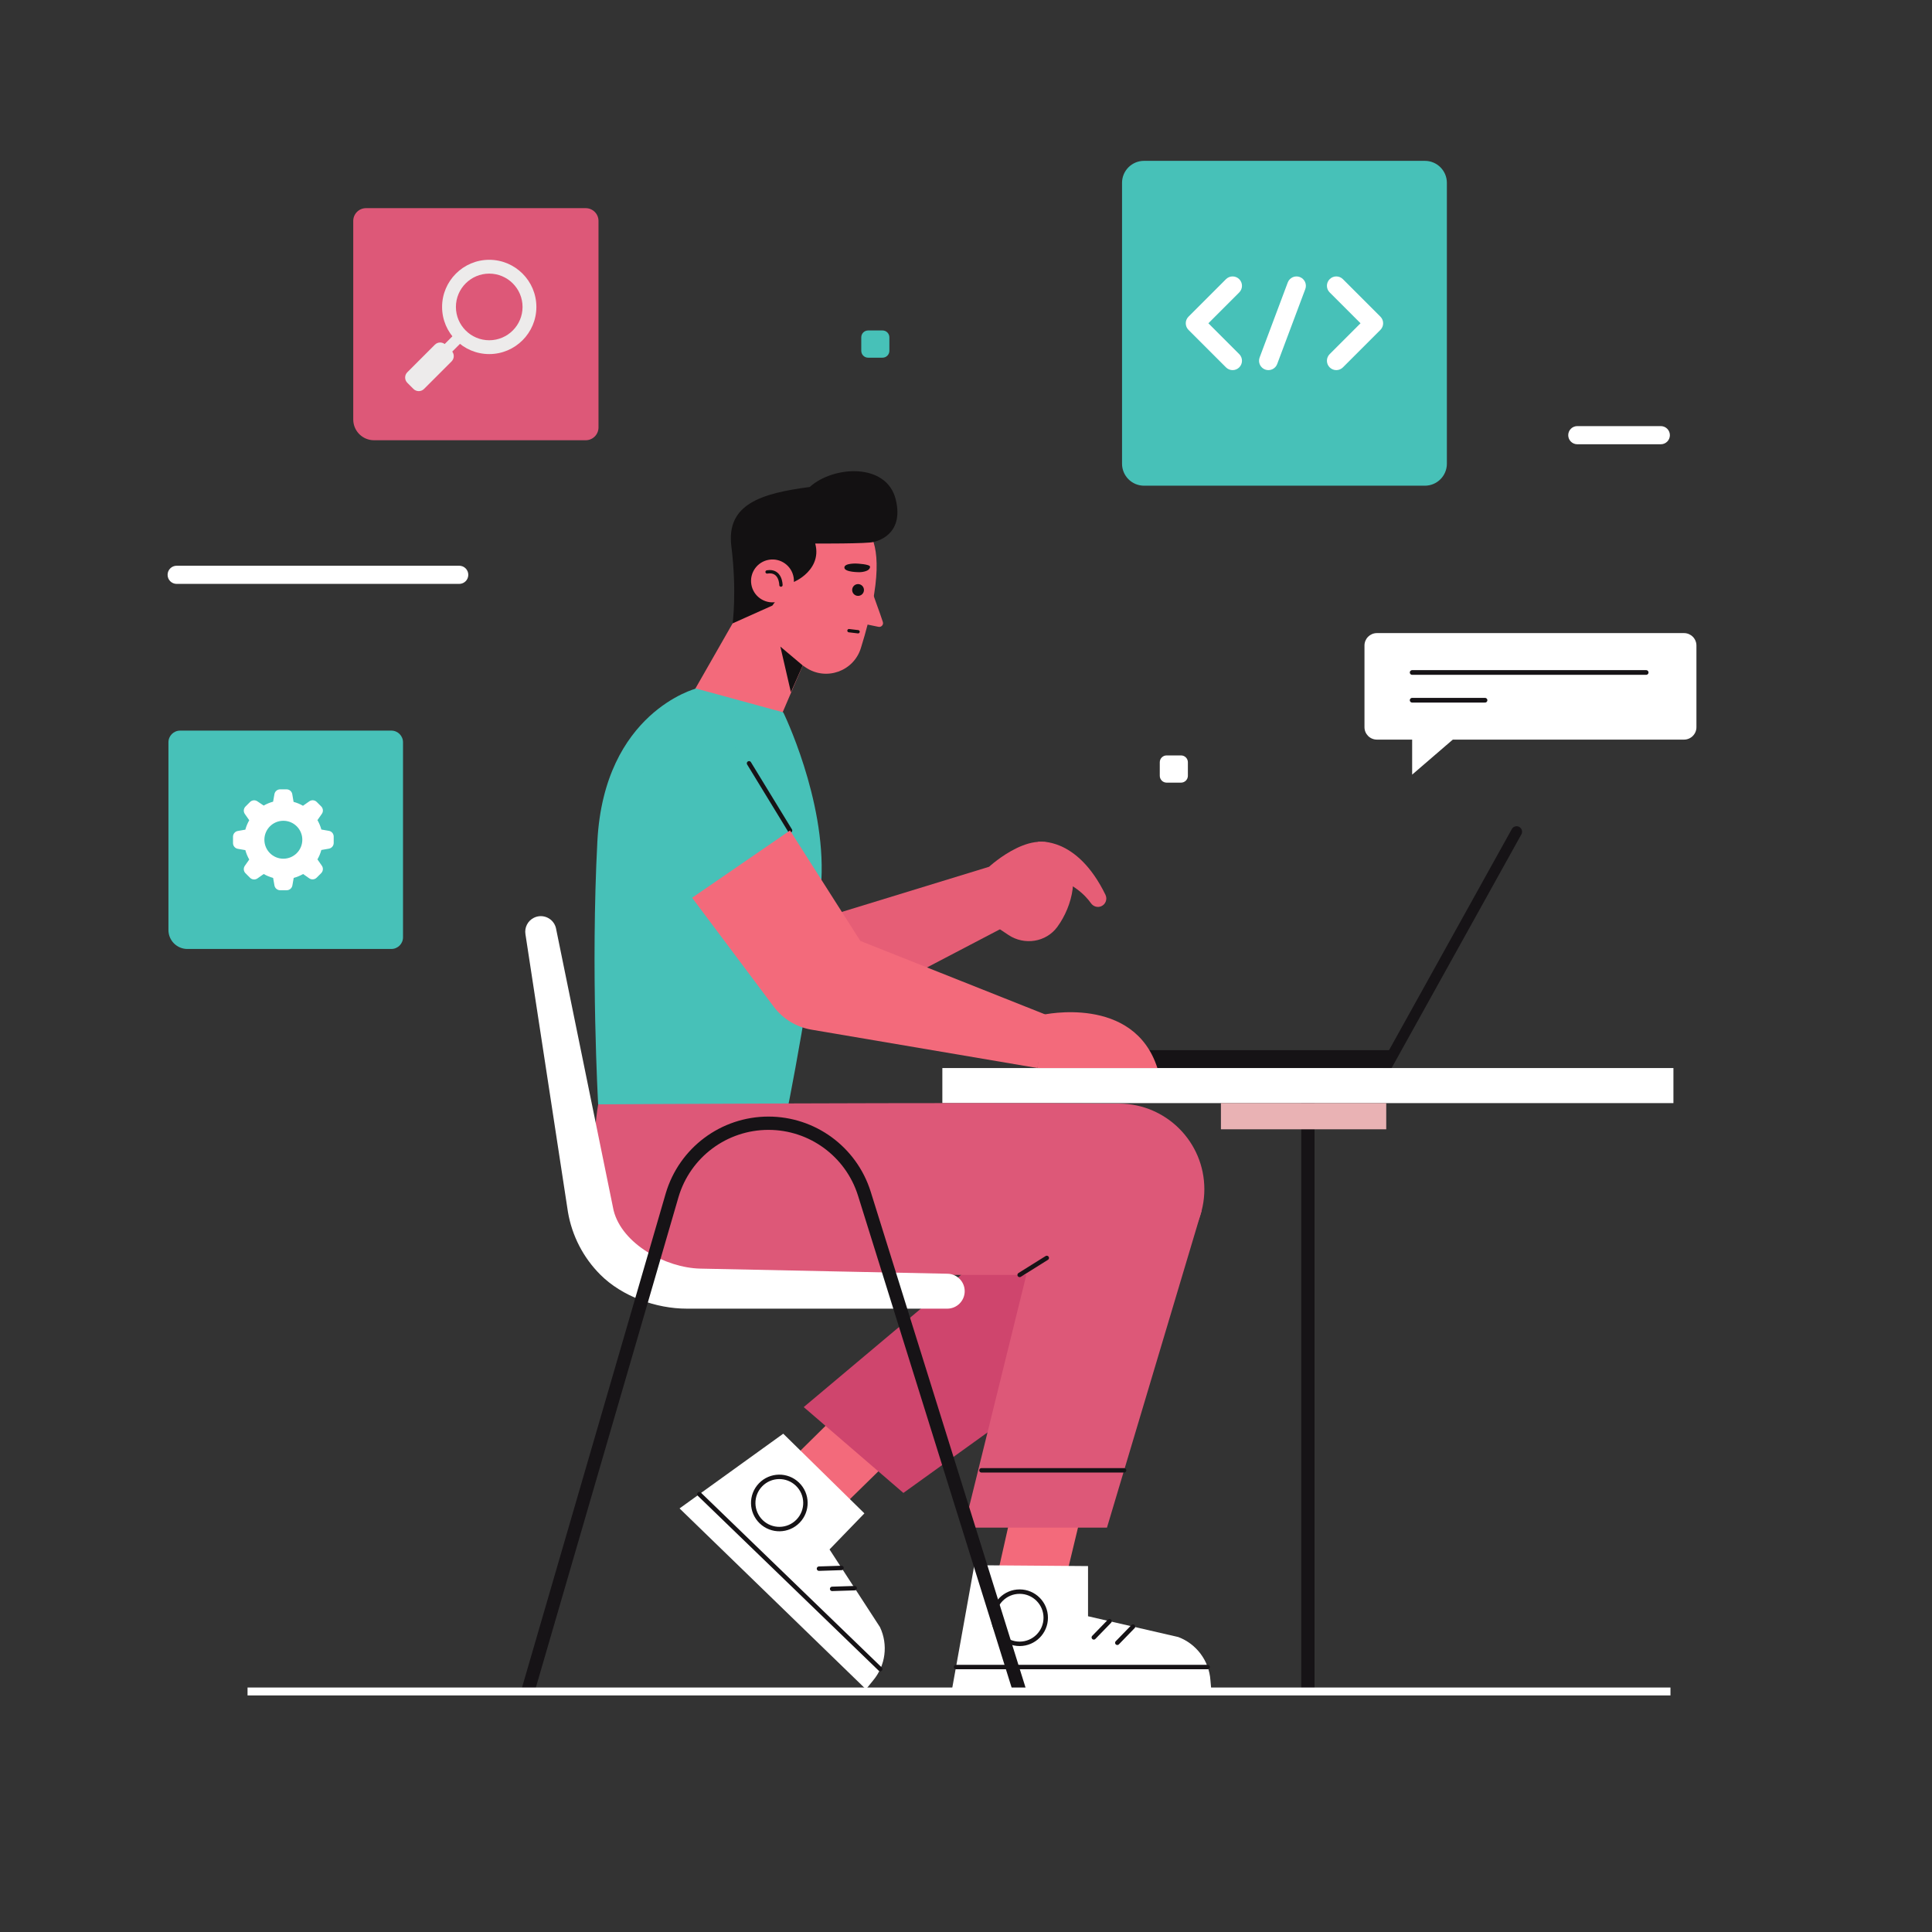<?xml version="1.0" encoding="UTF-8" standalone="no"?>
<svg
   xmlns:dc="http://purl.org/dc/elements/1.1/"
   xmlns:cc="http://creativecommons.org/ns#"
   xmlns:rdf="http://www.w3.org/1999/02/22-rdf-syntax-ns#"
   xmlns:svg="http://www.w3.org/2000/svg"
   xmlns="http://www.w3.org/2000/svg"
   viewBox="0 0 666.667 666.667"
   height="666.667"
   width="666.667"
   xml:space="preserve"
   id="svg2"
   version="1.1"><rect x="0" y="0" width="666.667" height="666.667" fill="#333333" stroke="none"/><defs
     id="defs6" /><g
     transform="matrix(1.333,0,0,-1.333,0,666.667)"
     id="g10"><g
       transform="scale(0.1)"
       id="g12"><path
         id="path14"
         style="fill:#fcd0cf;fill-opacity:0;fill-rule:nonzero;stroke:none"
         d="M 5000,0 H 0 V 5000 H 5000 V 0" /><path
         id="path16"
         style="fill:none;stroke:#161316;stroke-width:34.401;stroke-linecap:butt;stroke-linejoin:miter;stroke-miterlimit:10;stroke-dasharray:none;stroke-opacity:1"
         d="M 3385.65,2179.61 V 623.961" /><path
         id="path18"
         style="fill:#161316;fill-opacity:1;fill-rule:nonzero;stroke:none"
         d="m 3599.05,2282.78 h -779.33 v -46.34 h 779.33 v 46.34" /><path
         id="path20"
         style="fill:none;stroke:#161316;stroke-width:28.278;stroke-linecap:round;stroke-linejoin:round;stroke-miterlimit:10;stroke-dasharray:none;stroke-opacity:1"
         d="M 3925.96,2848.31 3591.01,2245.13" /><path
         id="path22"
         style="fill:#ffffff;fill-opacity:1;fill-rule:nonzero;stroke:none"
         d="M 4331.9,2145.7 H 2439.41 v 90.74 H 4331.9 v -90.74" /><path
         id="path24"
         style="fill:#e9b2b4;fill-opacity:1;fill-rule:nonzero;stroke:none"
         d="m 3588.47,2077.9 h -427.93 v 67.8 h 427.93 v -67.8" /><path
         id="path26"
         style="fill:#f36a7b;fill-opacity:1;fill-rule:nonzero;stroke:none"
         d="m 1984.05,3341.22 102.28,-68.2 c 52.26,-34.84 123.36,-9.62 142.08,50.34 111.56,357.3 -40.42,330.93 -40.42,330.93 l -147.31,0.15 c -12.67,0.01 -23.46,-9.19 -25.44,-21.7 l -42.33,-266.06 c -1.58,-9.94 2.77,-19.88 11.14,-25.46" /><path
         id="path28"
         style="fill:#f36a7b;fill-opacity:1;fill-rule:nonzero;stroke:none"
         d="m 2107.28,3339.79 c -7.4,-6.65 -95.68,-216.54 -95.68,-216.54 l -225.37,71.33 220.75,386.34 100.3,-241.13" /><path
         id="path30"
         style="fill:#f36a7b;fill-opacity:1;fill-rule:nonzero;stroke:none"
         d="m 2257.48,3472.49 c 0.06,-4.9 20.95,-58.84 27.95,-81.45 2.26,-7.29 -4.37,-14.22 -11.76,-12.32 l -56.14,11.6 39.95,82.17" /><path
         id="path32"
         style="fill:#131112;fill-opacity:1;fill-rule:nonzero;stroke:none"
         d="m 2077.95,3278.61 -57.88,48.85 27.27,-118.13 z" /><path
         id="path34"
         style="fill:#131112;fill-opacity:1;fill-rule:nonzero;stroke:none"
         d="m 2230.06,3486.44 c 6.88,-4.88 8.49,-14.41 3.6,-21.29 -4.88,-6.87 -14.42,-8.48 -21.29,-3.59 -6.87,4.88 -8.48,14.42 -3.59,21.29 4.88,6.87 14.41,8.48 21.28,3.59" /><path
         id="path36"
         style="fill:none;stroke:#131112;stroke-width:8.6;stroke-linecap:round;stroke-linejoin:round;stroke-miterlimit:10;stroke-dasharray:none;stroke-opacity:1"
         d="m 2221.22,3365.9 -23.54,2.8" /><path
         id="path38"
         style="fill:#131112;fill-opacity:1;fill-rule:nonzero;stroke:none"
         d="m 2217.31,3542.41 c 0,0 -32.19,1.47 -31.51,-10.68 0.68,-12.16 39.58,-11.65 39.58,-11.65 0,0 26.28,0.41 26.89,13.92 0.31,6.98 -34.96,8.41 -34.96,8.41" /><path
         id="path40"
         style="fill:#131112;fill-opacity:1;fill-rule:nonzero;stroke:none"
         d="m 2318.82,3707.97 c -23.41,96.36 -161.59,87.87 -222.69,32.69 l 0.02,-0.02 c -125.39,-16.45 -216.38,-44.32 -202.93,-153.24 14.49,-117.32 3.29,-199.81 3.29,-199.81 l 102.93,46.1 42.11,59.07 c -1.59,-8.12 88.93,26.95 68.77,101.44 0,0 139.2,-0.59 150.81,4.16 0.03,0.01 0.05,0.03 0.08,0.04 3.02,0.52 80.57,15.07 57.61,109.57" /><path
         id="path42"
         style="fill:#f36a7b;fill-opacity:1;fill-rule:nonzero;stroke:none"
         d="m 2054.38,3506.73 c 5.1,-30.21 -15.26,-58.85 -45.47,-63.95 -30.22,-5.11 -58.86,15.25 -63.96,45.47 -5.11,30.21 15.26,58.85 45.48,63.95 30.21,5.11 58.84,-15.25 63.95,-45.47" /><path
         id="path44"
         style="fill:none;stroke:#131112;stroke-width:8.6;stroke-linecap:round;stroke-linejoin:round;stroke-miterlimit:10;stroke-dasharray:none;stroke-opacity:1"
         d="m 2021.61,3486.69 c 0,0 -0.04,40.04 -35.93,34.01" /><path
         id="path46"
         style="fill:#47c1b8;fill-opacity:1;fill-rule:nonzero;stroke:none"
         d="m 1801.9,3218.88 c 0,0 -237.91,-61.35 -255.5,-395.29 -17.59,-333.93 2.02,-681.12 2.02,-681.12 l 484.38,-41.61 c 0,0 81.38,395.3 93.5,622.01 11.19,209.61 -98.69,434.37 -98.69,434.37 l -225.71,61.64" /><path
         id="path48"
         style="fill:#e65e76;fill-opacity:1;fill-rule:nonzero;stroke:none"
         d="m 1960.79,2573.66 599.57,183.83 39.59,-155.81 -415.73,-217.5 -223.43,189.48" /><path
         id="path50"
         style="fill:#e65e76;fill-opacity:1;fill-rule:nonzero;stroke:none"
         d="m 2560.36,2757.49 c 0,0 126.31,116.57 193.18,36.97 43.2,-51.44 23.93,-137.46 -16.61,-192.73 -29.17,-39.78 -85.33,-48.17 -126.38,-20.81 l -67.16,44.78 16.97,131.79" /><path
         id="path52"
         style="fill:#e65e76;fill-opacity:1;fill-rule:nonzero;stroke:none"
         d="m 2686.72,2821.99 c 0,0 100.36,16.04 174.92,-137 5.49,-11.27 0.44,-24.94 -11.14,-29.76 v 0 c -9.53,-3.97 -20.36,-0.58 -26.31,7.84 -15,21.23 -51.11,59.04 -124.78,74.42 l -12.69,84.5" /><path
         id="path54"
         style="fill:#47c1b8;fill-opacity:1;fill-rule:nonzero;stroke:none"
         d="m 1938.95,3025.29 c -43.52,71.27 -136.03,94.7 -208.23,52.73 -74.44,-43.27 -98.75,-139.28 -53.88,-212.77 l 114.79,-188.02 253.45,174.21 -106.13,173.85" /><path
         id="path56"
         style="fill:none;stroke:#161316;stroke-width:11.467;stroke-linecap:round;stroke-linejoin:round;stroke-miterlimit:10;stroke-dasharray:none;stroke-opacity:1"
         d="m 2045.08,2851.44 -106.13,173.85" /><path
         id="path58"
         style="fill:#f36a7b;fill-opacity:1;fill-rule:nonzero;stroke:none"
         d="m 2045.08,2851.44 182.03,-285.94 482.6,-191.85 -23.92,-137.21 -585.37,99.4 c -38.92,6.61 -73.81,27.9 -97.49,59.48 l -211.3,281.91 253.45,174.21" /><path
         id="path60"
         style="fill:#f36a7b;fill-opacity:1;fill-rule:nonzero;stroke:none"
         d="m 2699.71,2374.32 c 0,0 235.31,52.77 296.37,-137.88 h -310.29 l 13.92,137.88" /><path
         id="path62"
         style="fill:#f36a7b;fill-opacity:1;fill-rule:nonzero;stroke:none"
         d="m 2358.12,1275.18 -166.96,-163.52 -128.98,124.68 173.56,171.37 122.38,-132.53" /><path
         id="path64"
         style="fill:#ffffff;fill-opacity:1;fill-rule:nonzero;stroke:none"
         d="m 2237.62,1083.69 -90.27,-93.37 130.64,-201.211 c 21.45,-45.519 14.5,-99.359 -17.81,-137.929 l -18.53,-22.871 -482.52,468.181 268.42,193.42 210.07,-206.22" /><path
         id="path66"
         style="fill:none;stroke:#161316;stroke-width:11.467;stroke-linecap:round;stroke-linejoin:round;stroke-miterlimit:10;stroke-dasharray:none;stroke-opacity:1"
         d="M 2278.64,680.57 1810.3,1133.36" /><path
         id="path68"
         style="fill:none;stroke:#161316;stroke-width:11.467;stroke-linecap:round;stroke-linejoin:round;stroke-miterlimit:10;stroke-dasharray:none;stroke-opacity:1"
         d="m 1968.81,1157.58 c -25.94,-26.83 -25.22,-69.61 1.62,-95.55 26.83,-25.94 69.62,-25.23 95.55,1.61 25.95,26.84 25.22,69.62 -1.61,95.56 -26.83,25.94 -69.61,25.22 -95.56,-1.62 z" /><path
         id="path70"
         style="fill:none;stroke:#161316;stroke-width:11.467;stroke-linecap:round;stroke-linejoin:round;stroke-miterlimit:10;stroke-dasharray:none;stroke-opacity:1"
         d="m 2212.45,890.07 -58.35,-1.84" /><path
         id="path72"
         style="fill:none;stroke:#161316;stroke-width:11.467;stroke-linecap:round;stroke-linejoin:round;stroke-miterlimit:10;stroke-dasharray:none;stroke-opacity:1"
         d="m 2178.39,942.41 -58.34,-1.84" /><path
         id="path74"
         style="fill:#cf456d;fill-opacity:1;fill-rule:nonzero;stroke:none"
         d="m 2728.29,1903.15 -647.74,-544.35 258,-222.21 700.23,503.68 -310.49,262.88" /><path
         id="path76"
         style="fill:#dd5878;fill-opacity:1;fill-rule:nonzero;stroke:none"
         d="m 1548.42,2142.47 c 0,0 913.12,5.78 1349.45,2.02 121.73,-1.05 219.77,-100.02 219.77,-221.76 v 0 c 0,-122.48 -99.28,-221.77 -221.76,-221.77 H 1888.44 c -80.68,0 -191.58,7.17 -251.9,60.77 -75.66,67.21 -117.12,202.4 -88.12,380.74" /><path
         id="path78"
         style="fill:#f36a7b;fill-opacity:1;fill-rule:nonzero;stroke:none"
         d="m 2809.89,1127.45 -46.23,-192.391 h -179.39 l 45.52,202.601 180.1,-10.21" /><path
         id="path80"
         style="fill:#ffffff;fill-opacity:1;fill-rule:nonzero;stroke:none"
         d="M 2816.51,947.238 V 817.371 l 233.77,-53.859 c 47.06,-17.813 79.48,-61.352 83.07,-111.543 l 2.57,-29.328 -672.32,1.218 58.54,325.629 294.37,-2.25" /><path
         id="path82"
         style="fill:none;stroke:#161316;stroke-width:11.467;stroke-linecap:round;stroke-linejoin:round;stroke-miterlimit:10;stroke-dasharray:none;stroke-opacity:1"
         d="M 3126.19,685.93 H 2474.76" /><path
         id="path84"
         style="fill:none;stroke:#161316;stroke-width:11.467;stroke-linecap:round;stroke-linejoin:round;stroke-miterlimit:10;stroke-dasharray:none;stroke-opacity:1"
         d="m 2571.88,813.531 c 0,-37.32 30.26,-67.582 67.58,-67.582 37.32,0 67.58,30.262 67.58,67.582 0,37.328 -30.26,67.578 -67.58,67.578 -37.32,0 -67.58,-30.25 -67.58,-67.578 z" /><path
         id="path86"
         style="fill:none;stroke:#161316;stroke-width:11.467;stroke-linecap:round;stroke-linejoin:round;stroke-miterlimit:10;stroke-dasharray:none;stroke-opacity:1"
         d="m 2932.98,790.531 -40.67,-41.859" /><path
         id="path88"
         style="fill:none;stroke:#161316;stroke-width:11.467;stroke-linecap:round;stroke-linejoin:round;stroke-miterlimit:10;stroke-dasharray:none;stroke-opacity:1"
         d="m 2872.13,804.5 -40.68,-41.871" /><path
         id="path90"
         style="fill:#dd5878;fill-opacity:1;fill-rule:nonzero;stroke:none"
         d="m 2704.76,1895.31 -209.27,-848.57 h 370.05 l 245.07,820.39 -405.85,28.18" /><path
         id="path92"
         style="fill:none;stroke:#161316;stroke-width:11.467;stroke-linecap:round;stroke-linejoin:round;stroke-miterlimit:10;stroke-dasharray:none;stroke-opacity:1"
         d="m 2639.47,1700.96 70.24,43.93" /><path
         id="path94"
         style="fill:none;stroke:#161316;stroke-width:11.467;stroke-linecap:round;stroke-linejoin:round;stroke-miterlimit:10;stroke-dasharray:none;stroke-opacity:1"
         d="m 2540.62,1195.12 h 369.25" /><path
         id="path96"
         style="fill:#ffffff;fill-opacity:1;fill-rule:nonzero;stroke:none"
         d="m 1439.03,2599.25 149.39,-731.52 c 22.01,-86.82 134.64,-148.35 224.19,-150.47 l 640.5,-13.24 c 24.55,-0.59 44.14,-20.65 44.14,-45.2 v 0 c 0,-24.98 -20.24,-45.22 -45.21,-45.22 h -674.1 c -79.7,0 -167.61,31.66 -223.96,88.02 v 0 c -44.08,44.07 -73.35,100.76 -83.78,162.21 l -109.97,718.78 c -2.97,17.49 5.84,34.86 21.71,42.79 v 0 c 23.01,11.51 50.77,-1.2 57.09,-26.15" /><path
         id="path98"
         style="fill:none;stroke:#161316;stroke-width:34.401;stroke-linecap:butt;stroke-linejoin:miter;stroke-miterlimit:10;stroke-dasharray:none;stroke-opacity:1"
         d="M 2639.47,623.961 2237.22,1912.21 c -34.29,108.02 -134.58,181.41 -247.91,181.41 v 0 c -115.24,0 -216.75,-75.83 -249.42,-186.35 L 1366.65,623.961" /><path
         id="path100"
         style="fill:none;stroke:#ffffff;stroke-width:20.498;stroke-linecap:butt;stroke-linejoin:miter;stroke-miterlimit:10;stroke-dasharray:none;stroke-opacity:1"
         d="M 640.801,622.641 H 4324.23" /><path
         id="path102"
         style="fill:#ffffff;fill-opacity:1;fill-rule:nonzero;stroke:none"
         d="M 1188.74,3489.75 H 457.324 c -12.98,0 -23.508,10.53 -23.508,23.51 v 0 c 0,12.99 10.528,23.51 23.508,23.51 h 731.416 c 12.98,0 23.51,-10.52 23.51,-23.51 v 0 c 0,-12.98 -10.53,-23.51 -23.51,-23.51" /><path
         id="path104"
         style="fill:#ffffff;fill-opacity:1;fill-rule:nonzero;stroke:none"
         d="m 4299.22,3851.21 h -216.13 c -12.99,0 -23.51,10.53 -23.51,23.51 v 0 c 0,12.99 10.52,23.51 23.51,23.51 h 216.13 c 12.99,0 23.52,-10.52 23.52,-23.51 v 0 c 0,-12.98 -10.53,-23.51 -23.52,-23.51" /><path
         id="path106"
         style="fill:#47c1b8;fill-opacity:1;fill-rule:nonzero;stroke:none"
         d="m 2284.54,4075.34 h -37.28 c -9.8,0 -17.74,7.94 -17.74,17.73 v 35 c 0,9.8 7.94,17.74 17.74,17.74 h 37.28 c 9.8,0 17.74,-7.94 17.74,-17.74 v -35 c 0,-9.79 -7.94,-17.73 -17.74,-17.73" /><path
         id="path108"
         style="fill:#ffffff;fill-opacity:1;fill-rule:nonzero;stroke:none"
         d="m 3057.26,2975.29 h -37.27 c -9.81,0 -17.75,7.93 -17.75,17.73 v 35 c 0,9.79 7.94,17.73 17.75,17.73 h 37.27 c 9.8,0 17.74,-7.94 17.74,-17.73 v -35 c 0,-9.8 -7.94,-17.73 -17.74,-17.73" /><path
         id="path110"
         style="fill:#dd5878;fill-opacity:1;fill-rule:nonzero;stroke:none"
         d="M 1516.2,3861.63 H 968.16 c -29.672,0 -53.73,24.06 -53.73,53.73 v 513.95 c 0,18.28 14.82,33.1 33.101,33.1 H 1516.2 c 18.28,0 33.1,-14.82 33.1,-33.1 v -534.58 c 0,-18.28 -14.82,-33.1 -33.1,-33.1" /><path
         id="path112"
         style="fill:#edebeb;fill-opacity:1;fill-rule:nonzero;stroke:none"
         d="m 1180.19,4206.7 c 0,-47.56 38.7,-86.25 86.26,-86.25 47.56,0 86.25,38.69 86.25,86.25 0,47.56 -38.69,86.26 -86.25,86.26 -47.56,0 -86.26,-38.7 -86.26,-86.26 z m -35.78,0 c 0,67.29 54.75,122.04 122.04,122.04 67.29,0 122.04,-54.75 122.04,-122.04 0,-67.29 -54.75,-122.04 -122.04,-122.04 -67.29,0 -122.04,54.75 -122.04,122.04" /><path
         id="path114"
         style="fill:#edebeb;fill-opacity:1;fill-rule:nonzero;stroke:none"
         d="m 1163.81,4084.25 36.04,36.02 -19.56,19.56 -36.03,-36.03 19.55,-19.55" /><path
         id="path116"
         style="fill:#edebeb;fill-opacity:1;fill-rule:nonzero;stroke:none"
         d="m 1125.73,4108.96 -71.3,-71.3 c -7.56,-7.56 -7.56,-19.82 0,-27.39 l 15.86,-15.85 c 7.56,-7.57 19.82,-7.57 27.38,0 l 71.31,71.29 c 7.55,7.57 7.55,19.83 0,27.39 l -15.87,15.86 c -7.56,7.56 -19.82,7.56 -27.38,0" /><path
         id="path118"
         style="fill:#ffffff;fill-opacity:1;fill-rule:nonzero;stroke:none"
         d="M 4359.27,3086.66 H 3564.3 c -17.76,0 -32.16,14.4 -32.16,32.16 v 211.42 c 0,17.76 14.4,32.16 32.16,32.16 h 794.97 c 17.77,0 32.17,-14.4 32.17,-32.16 v -211.42 c 0,-17.76 -14.4,-32.16 -32.17,-32.16" /><path
         id="path120"
         style="fill:#ffffff;fill-opacity:1;fill-rule:nonzero;stroke:none"
         d="M 3655.56,3133.4 V 2996 L 3815,3133.4 Z" /><path
         id="path122"
         style="fill:none;stroke:#161316;stroke-width:12.121;stroke-linecap:round;stroke-linejoin:round;stroke-miterlimit:10;stroke-dasharray:none;stroke-opacity:1"
         d="m 3655.56,3260.45 h 605.79" /><path
         id="path124"
         style="fill:none;stroke:#161316;stroke-width:12.121;stroke-linecap:round;stroke-linejoin:round;stroke-miterlimit:10;stroke-dasharray:none;stroke-opacity:1"
         d="m 3655.56,3188.62 h 188.63" /><path
         id="path126"
         style="fill:#47c1b8;fill-opacity:1;fill-rule:nonzero;stroke:none"
         d="M 1013.05,2544.71 H 485.086 c -27.086,0 -49.047,21.96 -49.047,49.05 v 486 c 0,16.69 13.527,30.21 30.219,30.21 h 546.792 c 16.69,0 30.21,-13.52 30.21,-30.21 v -504.84 c 0,-16.68 -13.52,-30.21 -30.21,-30.21" /><path
         id="path128"
         style="fill:#ffffff;fill-opacity:1;fill-rule:nonzero;stroke:none"
         d="m 733.492,2778.37 c -27.121,0 -49.101,21.98 -49.101,49.1 0,27.12 21.988,49.1 49.101,49.1 27.121,0 49.102,-21.99 49.102,-49.1 0,-0.1 0,-0.19 0,-0.28 -0.153,-27.01 -22.09,-48.82 -49.102,-48.82 z m 117.906,72.13 -19.546,3.42 c -2.289,8.52 -5.68,16.7 -10.086,24.34 l 11.39,16.25 c 4.188,5.97 3.481,14.09 -1.679,19.24 l -11.704,11.7 c -5.23,5.06 -13.339,5.64 -19.234,1.37 l -16.25,-11.39 c -7.637,4.41 -15.82,7.8 -24.34,10.08 l -3.359,19.98 c -1.227,7.09 -7.313,12.32 -14.508,12.46 h -16.871 c -7.309,0.01 -13.57,-5.25 -14.813,-12.46 l -3.425,-19.48 c -8.52,-2.28 -16.703,-5.68 -24.34,-10.09 l -16.188,10.9 c -5.965,4.19 -14.082,3.48 -19.23,-1.68 l -11.707,-11.71 c -5.16,-5.15 -5.867,-13.26 -1.68,-19.23 l 11.395,-16.25 c -4.41,-7.64 -7.801,-15.82 -10.09,-24.34 l -19.481,-3.42 c -7.207,-1.25 -12.468,-7.5 -12.453,-14.82 v -16.55 c -0.015,-7.32 5.246,-13.58 12.453,-14.82 l 19.481,-3.43 c 2.289,-8.51 5.68,-16.7 10.09,-24.34 l -11.395,-16.24 c -4.187,-5.97 -3.48,-14.09 1.68,-19.24 l 11.707,-11.71 c 5.148,-5.15 13.265,-5.86 19.23,-1.67 l 16.25,11.39 c 7.637,-4.41 15.821,-7.8 24.34,-10.09 l 3.426,-19.48 c 1.242,-7.21 7.5,-12.46 14.812,-12.45 h 16.809 c 7.313,-0.01 13.574,5.24 14.82,12.45 l 3.422,19.48 c 8.52,2.29 16.699,5.68 24.34,10.09 l 15.875,-11.15 c 5.965,-4.19 14.082,-3.47 19.234,1.68 l 11.704,11.71 c 5.16,5.15 5.867,13.27 1.679,19.24 l -11.39,16.37 c 4.406,7.63 7.797,15.82 10.086,24.34 l 19.546,3.42 c 7.207,1.25 12.465,7.5 12.45,14.82 v 16.55 c -0.012,7.29 -5.27,13.52 -12.45,14.76" /><path
         id="path130"
         style="fill:#47c1b8;fill-opacity:1;fill-rule:nonzero;stroke:none"
         d="m 3688.52,3743.97 h -727.06 c -31.42,0 -56.91,25.48 -56.91,56.92 v 727.05 c 0,31.43 25.49,56.92 56.91,56.92 h 727.06 c 31.43,0 56.92,-25.49 56.92,-56.92 v -727.05 c 0,-31.44 -25.49,-56.92 -56.92,-56.92" /><path
         id="path132"
         style="fill:#ffffff;fill-opacity:1;fill-rule:nonzero;stroke:none"
         d="m 3333.51,4269.94 c 4.7,12.55 18.68,18.9 31.22,14.2 12.55,-4.71 18.9,-18.68 14.2,-31.23 l -72.76,-194.03 c -4.71,-12.54 -18.68,-18.9 -31.23,-14.19 -12.54,4.7 -18.9,18.68 -14.19,31.22 z m -205.44,-105.53 79.87,-79.86 c 9.47,-9.48 9.47,-24.83 0,-34.3 -9.48,-9.48 -24.83,-9.48 -34.3,0 l -97.01,97.01 c -9.48,9.47 -9.48,24.83 0,34.3 l 97.01,97.02 c 9.47,9.47 24.82,9.47 34.3,0 9.47,-9.47 9.47,-24.83 0,-34.3 z m 313.98,79.87 c -9.48,9.47 -9.48,24.83 0,34.3 9.47,9.47 24.82,9.47 34.29,0 l 97.02,-97.02 c 9.47,-9.47 9.47,-24.83 0,-34.3 l -97.02,-97.01 c -9.47,-9.48 -24.82,-9.48 -34.29,0 -9.48,9.47 -9.48,24.82 0,34.3 l 79.86,79.86 -79.86,79.87" /></g></g></svg>